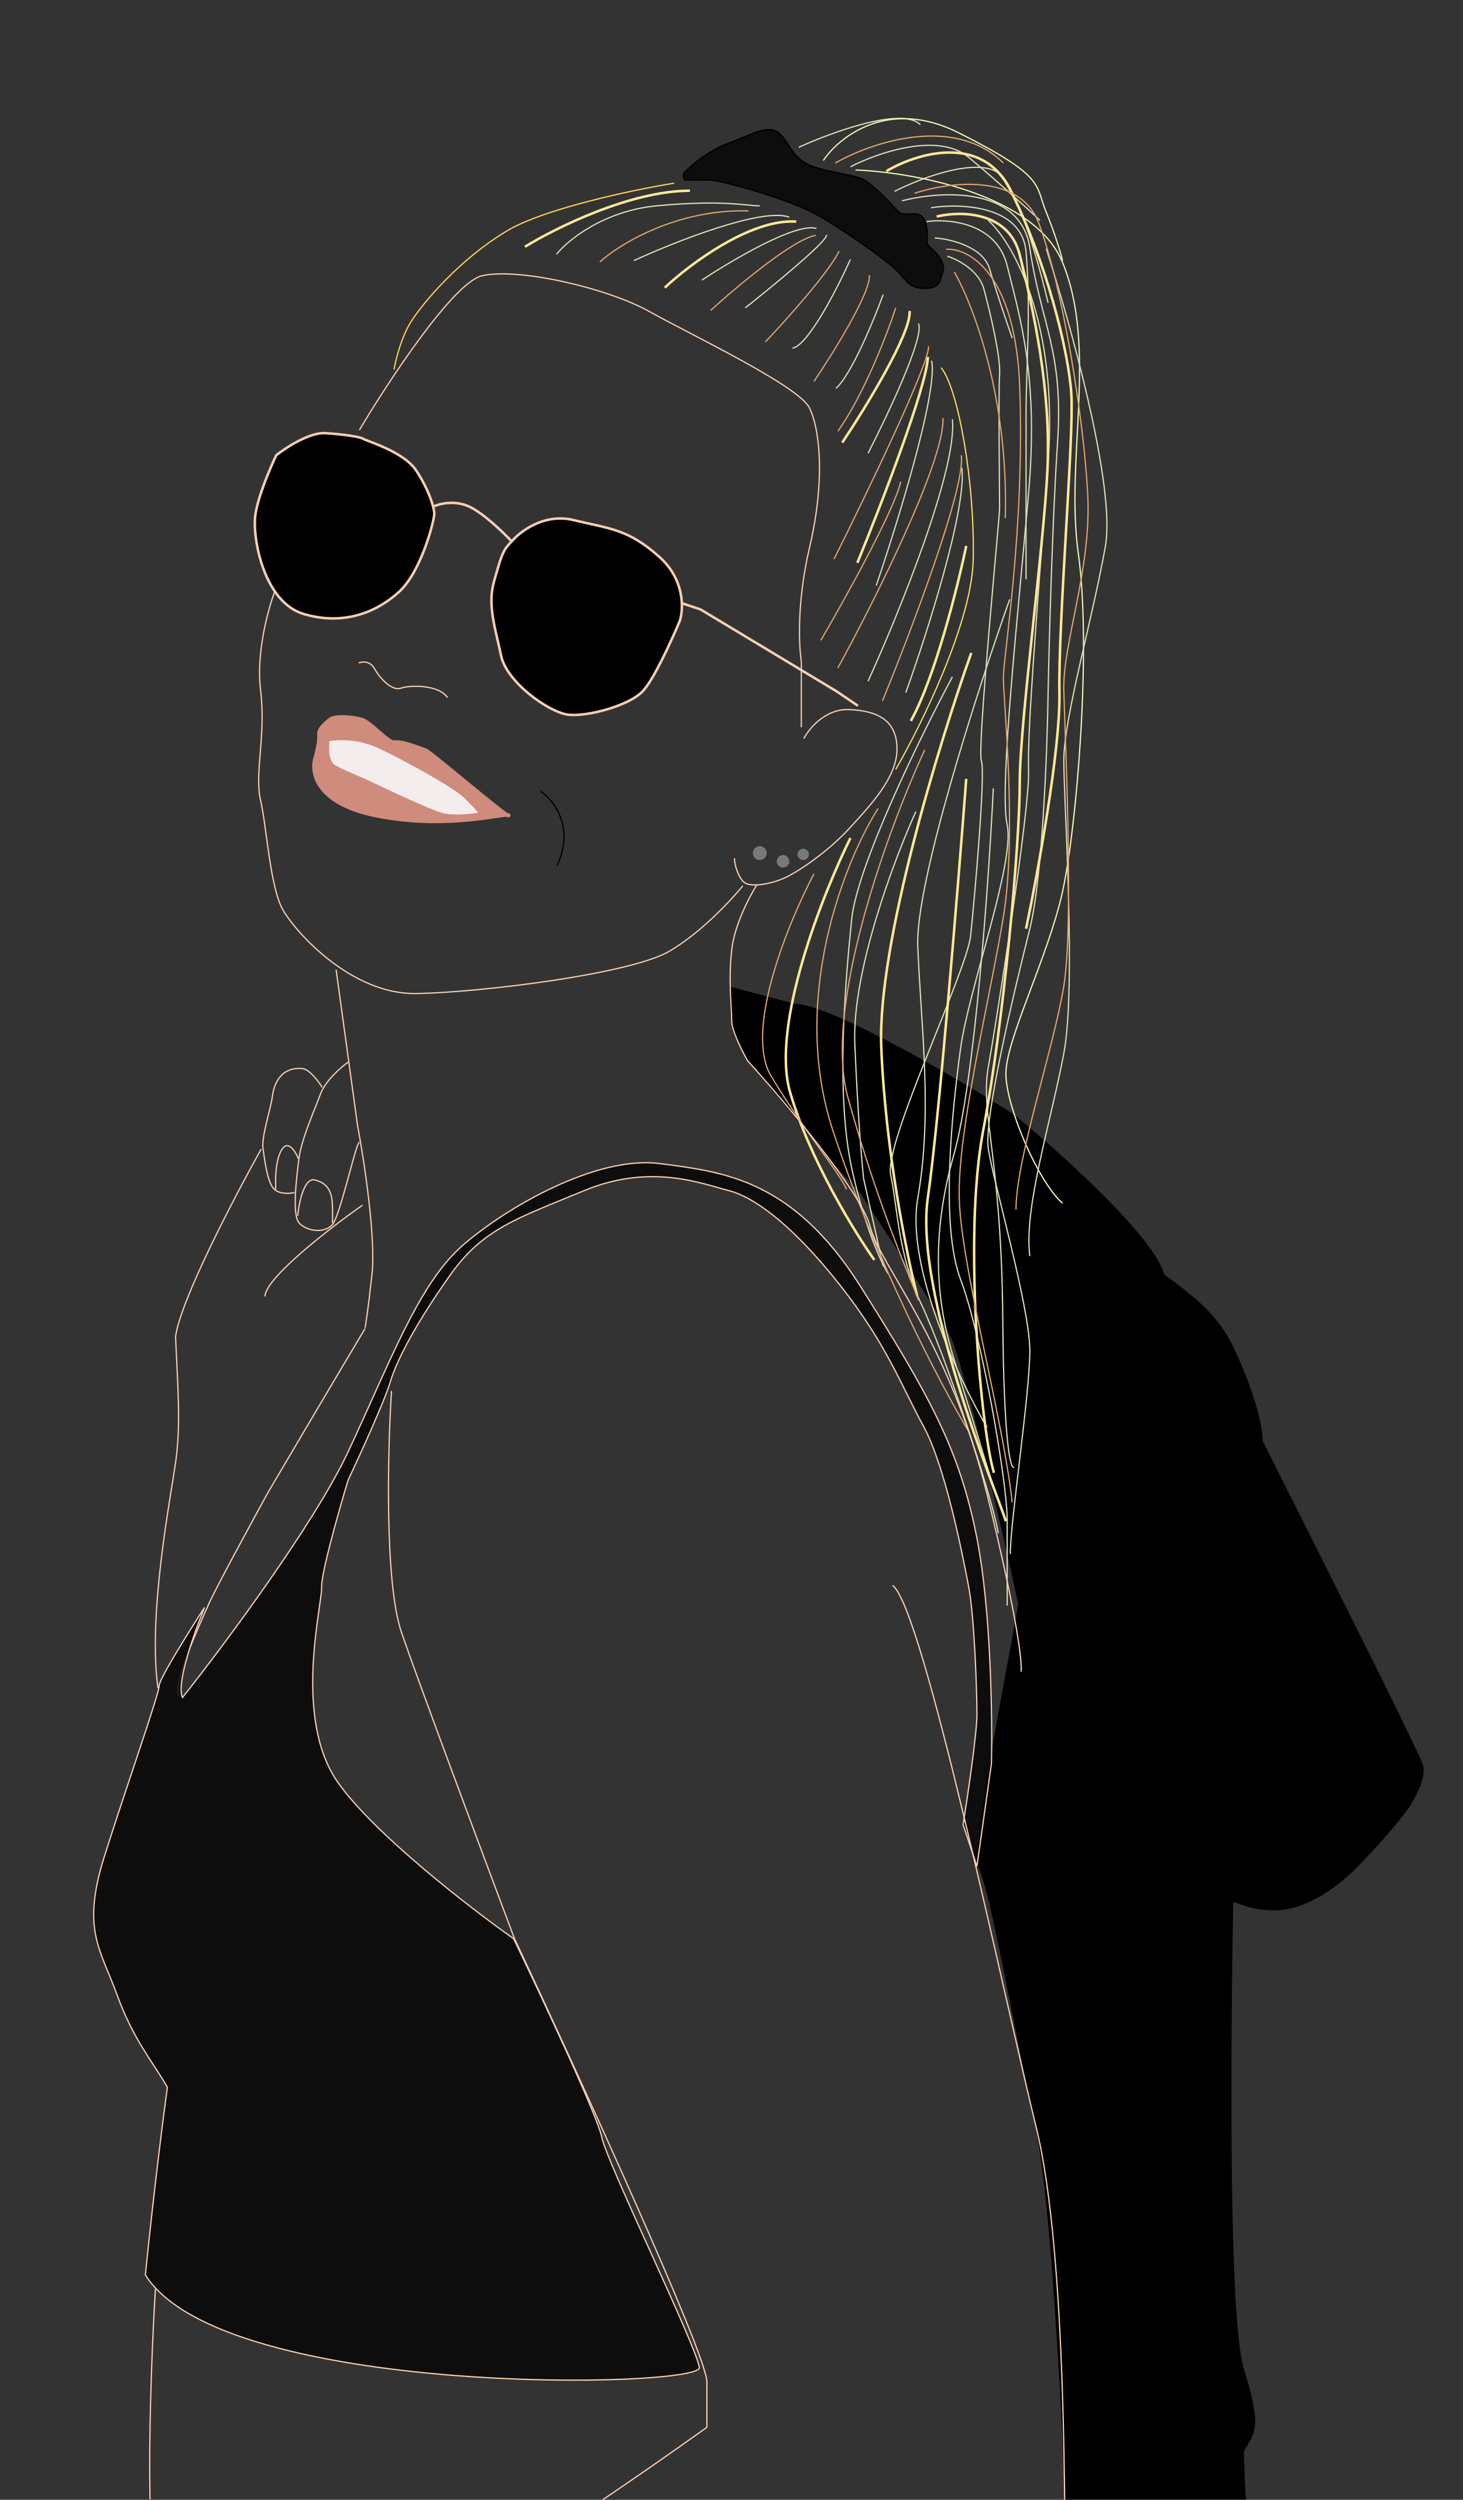 <svg width="1162" height="1985" viewBox="0 0 1162 1985" fill="none" xmlns="http://www.w3.org/2000/svg">
<rect x="0" y="0" width="1162" height="1985" fill="#333333" stroke="none"/>
<mask id="mask0_16_534" style="mask-type:alpha" maskUnits="userSpaceOnUse" x="0" y="0" width="1162" height="1985">
<path d="M0 0H1162V1985H0V0Z" fill="#C4C4C4"/>
</mask>
<g mask="url(#mask0_16_534)">
<path fill-rule="evenodd" clip-rule="evenodd" d="M579.947 783.953L632.369 797.9L632.447 797.453C666.447 801.453 761.28 857.453 804.447 884.953C840.947 914.786 916.047 982.053 924.447 1012.45C952.447 1032.95 967.447 1045.95 978.947 1069.45C990.447 1092.95 1002.45 1126.95 1002.45 1144.45C1006.07 1151.71 1012.37 1164.21 1020.27 1179.92C1057.03 1252.99 1128.71 1395.46 1129.95 1402.45C1131.45 1410.95 1126.95 1420.95 1120.95 1431.45C1114.95 1441.95 1091.45 1468.45 1076.95 1482.95C1062.45 1497.45 1037.45 1516.45 1012.45 1516.45C998.014 1516.45 989.081 1513.12 984.107 1511.26C980.465 1509.91 978.947 1509.34 978.947 1511.45C978.947 1511.79 978.917 1513.58 978.865 1516.62C978.161 1558.22 973.469 1835.29 987.447 1880.95C1000.69 1924.2 997.177 1930.06 990.327 1941.49C989.415 1943.01 988.445 1944.63 987.447 1946.45C987.447 1959.42 990.644 2017.31 993.51 2069.19C995.838 2111.33 997.947 2149.51 997.947 2156.45V2335.45V2369.95H821.947L710.947 2139.95C756.78 2114.79 848.447 2060.95 848.447 2046.95C848.447 2029.45 839.447 1763.45 821.947 1683.45C816.062 1656.55 810.12 1626.76 804.483 1598.5C793.358 1542.73 783.42 1492.91 777.447 1482.95C772.474 1474.67 786.579 1397.85 800.2 1323.68C803.318 1306.7 806.411 1289.85 809.244 1274C796.848 1214.79 766.016 1084.6 755.947 1062.45C749.03 1047.23 714.705 994.504 683.899 947.557C671.608 933.936 657.686 918.482 655.947 916.453C655.176 915.553 651.232 910.754 645.739 904.069L645.737 904.067L645.736 904.066C629.861 884.747 601.047 849.681 598.447 847.453C595.682 845.083 590.42 834.912 586.607 827.54C585.593 825.58 584.682 823.818 583.947 822.453C581.147 817.253 580.113 794.619 579.947 783.953Z" fill="black"/>
<path d="M632.369 797.9L632.241 798.383L632.768 798.524L632.862 797.985L632.369 797.9ZM579.947 783.953L580.075 783.47L579.437 783.3L579.447 783.961L579.947 783.953ZM632.447 797.453L632.505 796.956L632.035 796.901L631.954 797.367L632.447 797.453ZM804.447 884.953L804.763 884.566L804.74 884.547L804.715 884.531L804.447 884.953ZM924.447 1012.45L923.965 1012.59L924.011 1012.75L924.151 1012.86L924.447 1012.45ZM1002.45 1144.45H1001.95V1144.57L1002 1144.68L1002.45 1144.45ZM1020.27 1179.92L1019.82 1180.15L1019.82 1180.15L1020.27 1179.92ZM1129.95 1402.45L1130.44 1402.37L1130.44 1402.37L1129.95 1402.45ZM984.107 1511.26L983.932 1511.73L983.932 1511.73L984.107 1511.26ZM978.865 1516.62L978.365 1516.61L978.365 1516.61L978.865 1516.62ZM987.447 1880.95L986.969 1881.1L986.969 1881.1L987.447 1880.95ZM990.327 1941.49L990.756 1941.75L990.756 1941.75L990.327 1941.49ZM987.447 1946.45L987.008 1946.21L986.947 1946.32V1946.45H987.447ZM993.51 2069.19L993.011 2069.22L993.011 2069.22L993.51 2069.19ZM997.947 2369.95V2370.45H998.447V2369.95H997.947ZM821.947 2369.95L821.496 2370.17L821.633 2370.45H821.947V2369.95ZM710.947 2139.95L710.706 2139.51L710.29 2139.74L710.496 2140.17L710.947 2139.95ZM821.947 1683.45L821.458 1683.56L821.458 1683.56L821.947 1683.45ZM804.483 1598.5L803.993 1598.6L804.483 1598.5ZM777.447 1482.95L777.876 1482.7L777.876 1482.7L777.447 1482.95ZM800.2 1323.68L799.708 1323.59L799.708 1323.59L800.2 1323.68ZM809.244 1274L809.736 1274.09L809.753 1273.99L809.734 1273.9L809.244 1274ZM755.947 1062.45L756.402 1062.25L756.402 1062.25L755.947 1062.45ZM683.899 947.557L684.317 947.283L684.296 947.25L684.27 947.222L683.899 947.557ZM655.947 916.453L656.326 916.127L656.326 916.127L655.947 916.453ZM645.739 904.069L645.353 904.387L645.353 904.387L645.739 904.069ZM645.737 904.067L646.124 903.75L646.123 903.749L645.737 904.067ZM645.736 904.066L645.35 904.383L645.351 904.384L645.736 904.066ZM598.447 847.453L598.121 847.832L598.121 847.832L598.447 847.453ZM586.607 827.54L586.163 827.769L586.163 827.769L586.607 827.54ZM583.947 822.453L583.507 822.69L583.507 822.69L583.947 822.453ZM632.498 797.417L580.075 783.47L579.818 784.436L632.241 798.383L632.498 797.417ZM631.954 797.367L631.876 797.815L632.862 797.985L632.939 797.538L631.954 797.367ZM804.715 884.531C783.124 870.776 748.614 849.895 715.246 831.95C698.563 822.978 682.159 814.736 667.795 808.487C653.445 802.243 641.084 797.966 632.505 796.956L632.388 797.949C640.809 798.94 653.053 803.163 667.396 809.403C681.724 815.638 698.102 823.865 714.772 832.831C748.113 850.761 782.602 871.629 804.178 885.375L804.715 884.531ZM924.929 1012.32C922.8 1004.61 916.473 994.642 907.677 983.59C898.868 972.522 887.538 960.316 875.338 948.136C850.935 923.776 823.022 899.49 804.763 884.566L804.13 885.34C822.371 900.249 850.258 924.513 874.631 948.844C886.818 961.01 898.119 973.186 906.895 984.213C915.683 995.256 921.894 1005.09 923.965 1012.59L924.929 1012.32ZM979.396 1069.23C967.839 1045.62 952.752 1032.56 924.742 1012.05L924.151 1012.86C952.141 1033.35 967.054 1046.29 978.498 1069.67L979.396 1069.23ZM1002.95 1144.45C1002.95 1135.62 999.925 1122.68 995.485 1109.05C991.04 1095.4 985.156 1081 979.396 1069.23L978.498 1069.67C984.237 1081.4 990.104 1095.75 994.534 1109.36C998.969 1122.98 1001.95 1135.79 1001.95 1144.45H1002.95ZM1020.72 1179.7C1012.81 1163.99 1006.52 1151.48 1002.89 1144.23L1002 1144.68C1005.63 1151.93 1011.92 1164.44 1019.82 1180.15L1020.72 1179.7ZM1130.44 1402.37C1130.35 1401.86 1129.97 1400.84 1129.38 1399.41C1128.77 1397.96 1127.92 1396.03 1126.84 1393.67C1124.69 1388.96 1121.64 1382.53 1117.91 1374.79C1110.44 1359.3 1100.21 1338.55 1088.88 1315.74C1066.21 1270.12 1039.1 1216.23 1020.72 1179.7L1019.82 1180.15C1038.2 1216.68 1065.31 1270.56 1087.98 1316.19C1099.32 1339 1109.54 1359.74 1117.01 1375.22C1120.74 1382.96 1123.78 1389.38 1125.93 1394.09C1127.01 1396.44 1127.86 1398.36 1128.45 1399.8C1129.06 1401.26 1129.39 1402.17 1129.45 1402.54L1130.44 1402.37ZM1121.38 1431.7C1124.39 1426.44 1127.03 1421.29 1128.73 1416.37C1130.43 1411.45 1131.21 1406.73 1130.44 1402.37L1129.45 1402.54C1130.18 1406.67 1129.46 1411.21 1127.79 1416.04C1126.11 1420.87 1123.51 1425.96 1120.51 1431.2L1121.38 1431.7ZM1077.3 1483.31C1084.56 1476.05 1094.07 1465.79 1102.51 1456.03C1110.95 1446.29 1118.35 1437 1121.38 1431.7L1120.51 1431.2C1117.54 1436.41 1110.2 1445.62 1101.76 1455.38C1093.33 1465.12 1083.83 1475.36 1076.59 1482.6L1077.3 1483.31ZM1012.45 1516.95C1025.07 1516.95 1037.66 1512.16 1048.89 1505.57C1060.12 1498.98 1070.03 1490.58 1077.3 1483.31L1076.59 1482.6C1069.36 1489.83 1059.52 1498.17 1048.38 1504.71C1037.24 1511.25 1024.82 1515.95 1012.45 1515.95V1516.95ZM983.932 1511.73C988.929 1513.6 997.927 1516.95 1012.45 1516.95V1515.95C998.101 1515.95 989.233 1512.64 984.282 1510.8L983.932 1511.73ZM979.447 1511.45C979.447 1510.96 979.54 1510.76 979.614 1510.67C979.668 1510.61 979.787 1510.54 980.133 1510.56C980.483 1510.58 980.963 1510.69 981.611 1510.9C982.252 1511.11 983.018 1511.39 983.932 1511.73L984.282 1510.8C983.375 1510.46 982.586 1510.16 981.918 1509.95C981.257 1509.73 980.675 1509.58 980.19 1509.56C979.701 1509.53 979.213 1509.62 978.868 1510.01C978.543 1510.37 978.447 1510.89 978.447 1511.45H979.447ZM979.365 1516.63C979.416 1513.59 979.447 1511.8 979.447 1511.45H978.447C978.447 1511.79 978.417 1513.56 978.365 1516.61L979.365 1516.63ZM987.925 1880.81C986.193 1875.15 984.741 1865.87 983.533 1853.84C982.327 1841.83 981.367 1827.11 980.609 1810.59C979.095 1777.55 978.393 1737.34 978.15 1697.26C977.664 1617.09 979.013 1537.43 979.365 1516.63L978.365 1516.61C978.013 1537.41 976.664 1617.08 977.15 1697.27C977.393 1737.36 978.095 1777.58 979.61 1810.64C980.368 1827.16 981.329 1841.9 982.539 1853.94C983.747 1865.97 985.206 1875.34 986.969 1881.1L987.925 1880.81ZM990.756 1941.75C994.189 1936.02 996.84 1931.6 996.92 1923.16C996.999 1914.77 994.544 1902.43 987.925 1880.81L986.969 1881.1C993.588 1902.72 995.998 1914.93 995.92 1923.15C995.843 1931.3 993.315 1935.53 989.898 1941.23L990.756 1941.75ZM987.885 1946.69C988.878 1944.88 989.844 1943.27 990.756 1941.75L989.898 1941.23C988.987 1942.76 988.012 1944.38 987.008 1946.21L987.885 1946.69ZM994.009 2069.16C991.143 2017.26 987.947 1959.4 987.947 1946.45H986.947C986.947 1959.44 990.146 2017.35 993.011 2069.22L994.009 2069.16ZM998.447 2156.45C998.447 2149.49 996.336 2111.28 994.009 2069.16L993.011 2069.22C995.339 2111.37 997.447 2149.52 997.447 2156.45H998.447ZM998.447 2335.45V2156.45H997.447V2335.45H998.447ZM998.447 2369.95V2335.45H997.447V2369.95H998.447ZM821.947 2370.45H997.947V2369.45H821.947V2370.45ZM710.496 2140.17L821.496 2370.17L822.397 2369.74L711.397 2139.74L710.496 2140.17ZM847.947 2046.95C847.947 2047.7 847.637 2048.64 846.974 2049.78C846.316 2050.9 845.333 2052.18 844.048 2053.6C841.479 2056.43 837.743 2059.76 833.096 2063.46C823.807 2070.85 810.933 2079.67 796.615 2088.84C767.981 2107.19 733.617 2126.93 710.706 2139.51L711.187 2140.39C734.11 2127.8 768.495 2108.05 797.154 2089.69C811.482 2080.51 824.389 2071.67 833.719 2064.24C838.382 2060.53 842.166 2057.16 844.789 2054.27C846.1 2052.83 847.131 2051.49 847.838 2050.28C848.54 2049.08 848.947 2047.96 848.947 2046.95H847.947ZM821.458 1683.56C830.198 1723.51 836.822 1809.97 841.26 1888.67C845.698 1967.36 847.947 2038.22 847.947 2046.95H848.947C848.947 2038.19 846.696 1967.3 842.258 1888.61C837.822 1809.94 831.196 1723.39 822.435 1683.35L821.458 1683.56ZM803.993 1598.6C809.63 1626.86 815.572 1656.65 821.458 1683.56L822.435 1683.35C816.551 1656.45 810.611 1626.67 804.974 1598.41L803.993 1598.6ZM777.018 1483.21C778.472 1485.63 780.197 1490.55 782.145 1497.5C784.087 1504.43 786.235 1513.32 788.545 1523.66C793.165 1544.32 798.43 1570.71 803.993 1598.6L804.974 1598.41C799.411 1570.52 794.144 1544.12 789.521 1523.44C787.209 1513.1 785.057 1504.18 783.108 1497.23C781.165 1490.3 779.409 1485.25 777.876 1482.7L777.018 1483.21ZM799.708 1323.59C792.898 1360.67 785.965 1398.43 781.357 1427.95C779.053 1442.7 777.328 1455.41 776.491 1464.96C776.072 1469.73 775.874 1473.72 775.938 1476.78C775.97 1478.31 776.068 1479.63 776.24 1480.69C776.409 1481.75 776.658 1482.61 777.018 1483.21L777.876 1482.7C777.614 1482.26 777.39 1481.55 777.227 1480.53C777.065 1479.53 776.97 1478.27 776.938 1476.76C776.875 1473.75 777.07 1469.8 777.487 1465.04C778.321 1455.54 780.042 1442.85 782.345 1428.1C786.951 1398.6 793.881 1360.86 800.691 1323.77L799.708 1323.59ZM808.752 1273.91C805.919 1289.76 802.826 1306.61 799.708 1323.59L800.691 1323.77C803.81 1306.79 806.903 1289.94 809.736 1274.09L808.752 1273.91ZM755.492 1062.66C757.989 1068.16 761.794 1080.4 766.297 1096.66C770.796 1112.9 775.98 1133.09 781.237 1154.45C791.753 1197.16 802.558 1244.51 808.755 1274.1L809.734 1273.9C803.534 1244.29 792.726 1196.93 782.208 1154.21C776.95 1132.85 771.763 1112.64 767.261 1096.39C762.764 1080.16 758.939 1067.83 756.402 1062.25L755.492 1062.66ZM683.481 947.831C698.884 971.305 715.165 996.221 728.459 1017.17C741.763 1038.14 752.051 1055.09 755.492 1062.66L756.402 1062.25C752.926 1054.6 742.592 1037.58 729.303 1016.64C716.004 995.678 699.72 970.756 684.317 947.283L683.481 947.831ZM655.567 916.778C657.312 918.814 671.241 934.276 683.528 947.892L684.27 947.222C671.974 933.596 658.06 918.15 656.326 916.127L655.567 916.778ZM645.353 904.387C650.842 911.067 654.791 915.873 655.567 916.778L656.326 916.127C655.56 915.233 651.622 910.441 646.125 903.752L645.353 904.387ZM645.351 904.384L645.353 904.387L646.126 903.752L646.124 903.75L645.351 904.384ZM645.351 904.384L645.351 904.385L646.123 903.749L646.122 903.748L645.351 904.384ZM598.121 847.832C598.414 848.083 599.122 848.843 600.199 850.064C601.264 851.27 602.662 852.895 604.319 854.846C607.632 858.746 611.972 863.94 616.729 869.67C626.241 881.128 637.412 894.724 645.35 904.383L646.123 903.749C638.185 894.089 627.012 880.492 617.498 869.031C612.741 863.301 608.398 858.103 605.081 854.198C603.423 852.246 602.02 850.615 600.949 849.402C599.891 848.203 599.13 847.38 598.772 847.073L598.121 847.832ZM586.163 827.769C588.069 831.453 590.342 835.848 592.485 839.619C593.557 841.504 594.6 843.24 595.552 844.657C596.495 846.062 597.374 847.192 598.121 847.832L598.772 847.073C598.137 846.528 597.321 845.498 596.382 844.099C595.45 842.712 594.421 841 593.355 839.125C591.223 835.375 588.959 830.998 587.051 827.31L586.163 827.769ZM583.507 822.69C584.239 824.05 585.148 825.808 586.163 827.769L587.051 827.31C586.038 825.351 585.124 823.585 584.387 822.216L583.507 822.69ZM579.447 783.961C579.53 789.302 579.831 797.638 580.461 805.294C580.776 809.121 581.174 812.786 581.671 815.824C582.163 818.839 582.762 821.307 583.507 822.69L584.387 822.216C583.732 820.999 583.151 818.687 582.657 815.663C582.167 812.662 581.772 809.026 581.458 805.212C580.83 797.584 580.53 789.271 580.447 783.945L579.447 783.961Z" fill="black"/>
<path d="M577.947 113.953C563.547 119.153 549.28 131.119 543.947 136.453C541.836 138.453 543.067 141.619 543.947 142.953H562.947C573.447 142.953 623.947 157.953 643.947 167.953C663.947 177.953 705.447 207.453 713.447 215.953C721.447 224.453 722.447 228.953 734.947 228.953C747.447 228.953 746.447 221.953 748.947 215.953C751.447 209.953 744.447 200.953 738.947 196.453C733.447 191.953 738.947 188.953 734.947 176.453C730.947 163.953 718.947 173.953 713.447 167.953C707.947 161.953 694.947 147.953 686.447 142.953C677.947 137.953 650.447 136.453 638.947 128.953C627.447 121.453 627.447 113.953 618.947 105.953C610.447 97.953 595.947 107.453 577.947 113.953Z" fill="#060606" fill-opacity="0.85" stroke="black"/>
<path d="M285.447 341.453C308.447 302.786 360.147 224.153 382.947 218.953C411.447 212.453 481.947 228.453 515.947 247.453C549.947 266.453 634.447 306.453 642.947 323.953C651.447 341.453 655.447 381.953 642.947 434.953C632.947 477.353 634.447 512.619 636.447 524.953V577.453" stroke="#F5CEB2"/>
<path d="M429.447 628.453C442.447 637.453 448.447 652.953 447.947 665.453C447.547 675.453 444.113 684.286 442.447 687.453" stroke="black"/>
<path d="M284.947 526.453C287.613 525.286 293.847 524.553 297.447 530.953C301.947 538.953 311.447 548.953 318.447 546.453C325.447 543.953 348.447 543.453 355.447 553.953" stroke="#F5CEB2"/>
<path d="M258.446 343.953C246.046 343.153 227.28 355.286 219.446 361.453C214.946 370.786 205.346 393.153 202.946 407.953C199.946 426.453 209.446 477.953 240.946 487.453C272.446 496.953 298.946 486.453 316.946 469.953C334.946 453.453 344.946 412.953 344.946 407.953C344.946 402.953 340.446 388.453 330.446 373.453C320.446 358.453 290.446 349.953 288.446 348.453C286.446 346.953 273.946 344.953 258.446 343.953Z" fill="black"/>
<path d="M455.447 412.953C432.247 407.353 413.113 421.953 406.447 429.953C399.006 436.953 397.947 442.453 392.447 461.453C386.947 480.453 393.447 498.953 397.947 520.453C402.447 541.953 435.947 565.453 450.947 567.453C465.947 569.453 499.447 560.453 510.447 548.953C519.247 539.753 533.78 507.786 539.947 492.953C540.992 489.699 541.795 484.764 541.55 478.953C541.092 468.095 536.974 454.178 523.947 442.453C498.947 419.953 484.447 419.953 455.447 412.953Z" fill="black"/>
<path d="M344.946 401.953C349.28 399.953 360.747 397.153 371.947 401.953C383.147 406.753 399.613 422.619 406.447 429.953M406.447 429.953C413.113 421.953 432.247 407.353 455.447 412.953C484.447 419.953 498.947 419.953 523.947 442.453C536.974 454.178 541.092 468.095 541.55 478.953M406.447 429.953C399.006 436.953 397.947 442.453 392.447 461.453C386.947 480.453 393.447 498.953 397.947 520.453C402.447 541.953 435.947 565.453 450.947 567.453C465.947 569.453 499.447 560.453 510.447 548.953C519.247 539.753 533.78 507.786 539.947 492.953C540.992 489.699 541.795 484.764 541.55 478.953M541.55 478.953L556.447 483.953L664.447 548.953L681.447 560.453M219.446 361.453C227.28 355.286 246.046 343.153 258.446 343.953C273.946 344.953 286.446 346.953 288.446 348.453C290.446 349.953 320.446 358.453 330.446 373.453C340.446 388.453 344.946 402.953 344.946 407.953C344.946 412.953 334.946 453.453 316.946 469.953C298.946 486.453 272.446 496.953 240.946 487.453C209.446 477.953 199.946 426.453 202.946 407.953C205.346 393.153 214.946 370.786 219.446 361.453Z" stroke="#F5CEB2" stroke-width="2"/>
<path d="M217.947 470.453C212.78 484.286 203.347 519.153 206.947 547.953C211.447 583.953 201.947 613.953 206.947 635.453C211.947 656.953 214.447 704.953 224.947 722.953C235.447 740.953 279.447 789.953 330.947 788.953C382.447 787.953 500.447 773.453 531.447 755.453C556.247 741.053 580.78 714.786 589.947 703.453" stroke="#F5CEB2"/>
<path d="M638.447 586.453C642.614 578.453 655.647 562.653 674.447 563.453C697.947 564.453 712.447 572.453 712.447 594.953C712.447 617.453 690.947 639.953 674.447 657.953C657.947 675.953 633.947 692.453 622.447 697.453C610.947 702.453 596.447 704.453 591.447 700.953C586.447 697.453 582.947 685.453 583.447 681.453" stroke="#F5CEB2"/>
<path d="M297.947 647.453C251.147 637.853 246.78 613.119 250.447 601.953C251.614 597.786 253.847 588.353 253.447 583.953C252.947 578.453 257.947 574.953 261.947 571.453C265.947 567.953 280.947 569.453 287.447 571.453C293.947 573.453 304.447 585.953 311.947 589.453C319.447 587.953 333.447 594.453 337.447 595.453C341.106 596.368 393.724 641.638 402.661 647.047C403.508 647.042 403.947 647.164 403.947 647.453C403.947 647.708 403.494 647.55 402.661 647.047C394.708 647.088 350.821 658.299 297.947 647.453Z" fill="#CF8B7B"/>
<path d="M250.447 601.953C246.78 613.119 251.147 637.853 297.947 647.453C356.447 659.453 403.947 644.453 403.947 647.453C403.947 650.453 341.447 596.453 337.447 595.453C333.447 594.453 319.447 587.953 311.947 589.453C304.447 585.953 293.947 573.453 287.447 571.453C280.947 569.453 265.947 567.953 261.947 571.453C257.947 574.953 252.947 578.453 253.447 583.953C253.847 588.353 251.614 597.786 250.447 601.953Z" stroke="#CF8B7B" stroke-width="3"/>
<path d="M298.947 593.953C283.747 587.153 267.947 587.786 261.947 588.953V595.953C261.947 598.453 262.647 604.053 265.447 606.453C268.947 609.453 288.447 616.953 296.447 620.953C304.447 624.953 340.947 641.953 350.947 644.953C358.947 647.353 372.947 645.953 378.947 644.953C378.114 643.953 374.847 640.353 368.447 633.953C360.447 625.953 317.947 602.453 298.947 593.953Z" fill="#F4EDED" stroke="#F4EDED"/>
<path d="M266.947 769.953L283.947 893.453C289.113 920.953 298.647 983.153 295.447 1011.95C292.247 1040.75 290.447 1052.29 289.947 1054.45" stroke="#F5CEB2"/>
<path d="M289.947 1054.95C281.113 1069.79 260.847 1103.85 250.447 1121.45C240.047 1139.05 221.113 1171.12 212.947 1184.95C199.113 1210.12 170.247 1263.25 165.447 1274.45C159.447 1288.45 136.947 1335.95 141.947 1346.95" stroke="#F5CEB2"/>
<path d="M719.447 549.953C735.947 504.119 767.947 404.253 763.947 371.453" stroke="#DADDB8"/>
<path d="M689.447 540.953C713.447 488.286 760.447 372.953 756.447 332.953" stroke="#DADDB8"/>
<path d="M695.947 464.953C712.78 415.619 745.147 310.853 739.947 286.453" stroke="#DADDB8"/>
<path d="M689.447 359.953C704.947 329.786 734.647 266.953 729.447 256.953" stroke="#DADDB8"/>
<path d="M701.447 233.953C694.113 254.119 676.347 297.253 663.947 308.453" stroke="#DADDB8"/>
<path d="M675.447 205.953C665.28 228.619 641.847 274.453 629.447 276.453" stroke="#DADDB8"/>
<path d="M591.947 244.453C614.28 226.786 658.447 190.453 656.447 186.453" stroke="#DADDB8"/>
<path d="M557.447 222.453C581.28 206.62 632.847 176.253 648.447 181.453" stroke="#DADDB8"/>
<path d="M503.447 206.953C535.613 192.12 605.347 164.453 626.947 172.453" stroke="#DADDB8"/>
<path d="M441.947 201.953C450.947 190.786 479.447 167.453 521.447 163.453C573.947 158.453 592.947 163.453 603.447 163.453" stroke="#DADDB8"/>
<path d="M784.947 174.953C804.28 192.453 840.847 255.453 832.447 367.453C821.947 507.453 815.947 582.453 816.947 612.453C817.947 642.453 791.447 811.453 784.947 847.453C778.447 883.453 795.447 920.453 796.447 1046.45C797.247 1147.25 802.78 1167.45 805.447 1164.95" stroke="#DADDB8"/>
<path d="M742.447 188.953C754.78 189.786 780.747 195.853 785.947 213.453C791.147 231.053 800.113 257.453 803.947 268.453" stroke="#DADDB8"/>
<path d="M634.447 116.953C660.613 104.953 716.547 84.553 730.947 98.953" stroke="#DADDB8"/>
<path d="M710.447 151.953C733.447 140.286 783.047 121.853 797.447 141.453C811.847 161.053 826.78 215.619 832.447 240.453" stroke="#DADDB8"/>
<path d="M735.947 175.953C753.78 173.453 791.547 176.953 799.947 210.953C810.447 253.453 824.947 299.453 816.947 391.953C808.947 484.453 793.447 625.453 799.947 654.953C806.447 684.453 769.447 784.953 762.947 832.453C756.447 879.953 746.447 972.453 762.947 1015.95C779.447 1059.45 799.947 1175.95 799.947 1206.95C799.947 1231.75 799.947 1262.62 799.947 1274.95" stroke="#DADDB8"/>
<path d="M716.447 159.453C747.28 151.453 810.747 147.753 817.947 196.953C826.947 258.453 844.947 278.453 839.947 351.953C835.947 410.753 833.28 509.119 832.447 550.953C831.78 596.453 827.947 697.453 817.947 737.453C805.447 787.453 781.447 887.453 784.947 911.953C788.447 936.453 817.947 1037.95 817.947 1072.45C817.947 1106.95 802.447 1207.95 802.447 1233.95" stroke="#DADDB8"/>
<path d="M653.947 127.453C666.613 108.453 705.847 77.453 761.447 105.453C830.947 140.453 821.947 146.453 830.947 168.453C838.147 186.053 842.613 201.453 843.947 206.953" stroke="#F0F5B2"/>
<path d="M679.447 134.953C724.947 136.786 821.547 154.053 843.947 208.453C871.947 276.453 845.947 364.953 856.447 439.453C866.947 513.953 855.447 655.453 843.947 707.953C832.447 760.453 797.947 826.953 798.947 853.953C799.947 880.953 824.947 938.953 843.947 955.453" stroke="#F0F5B2"/>
<path d="M535.447 145.453C503.613 150.619 432.447 165.453 402.447 183.453C364.947 205.953 335.947 240.453 326.447 255.453C318.847 267.453 314.28 285.786 312.947 293.453" stroke="#FFD15A"/>
<path d="M711.447 610.953C731.447 576.286 771.747 494.553 772.947 444.953C774.447 382.953 760.947 307.953 747.447 291.953" stroke="#FBDB68"/>
<path d="M675.447 132.453C696.613 121.453 745.047 104.553 769.447 124.953C793.847 145.353 817.28 166.786 825.947 174.953" stroke="#DADDB8"/>
<path d="M752.447 203.453C760.447 205.953 777.447 214.653 781.447 229.453C786.447 247.953 794.947 283.953 793.947 297.453C792.947 310.953 793.947 395.953 793.947 403.453C793.947 410.953 775.947 594.453 779.447 603.953C782.947 613.453 773.947 714.453 770.947 742.953C767.947 771.453 701.947 907.453 707.447 932.953C712.947 958.453 712.947 995.453 731.947 1035.95C750.947 1076.45 787.447 1186.45 792.947 1217.45" stroke="#DADDB8"/>
<path d="M739.447 164.953C763.28 161.286 811.747 163.153 814.947 199.953C818.947 245.953 814.947 294.953 814.947 327.953C814.947 360.953 814.947 442.953 814.947 459.953" stroke="#DADDB8"/>
<path d="M830.947 197.453C850.113 256.619 886.347 386.753 877.947 433.953C867.447 492.953 844.947 569.953 844.947 603.953C844.947 637.953 854.947 782.953 844.947 836.453C834.947 889.953 812.947 959.453 817.947 997.453" stroke="#DADDB8"/>
<path d="M788.947 625.953C785.447 698.619 774.247 858.653 757.447 917.453C736.447 990.953 746.947 1044.45 757.447 1078.45C765.847 1105.65 781.947 1157.79 788.947 1180.45" stroke="#DADDB8"/>
<path d="M801.947 475.953C776.78 546.786 726.947 701.053 728.947 751.453C731.447 814.453 740.947 883.453 728.947 951.453C719.347 1005.85 761.613 1095.45 783.947 1133.45" stroke="#DADDB8"/>
<path d="M727.447 644.453C710.28 682.119 676.547 771.753 678.947 828.953C681.347 886.153 684.613 924.119 685.947 935.953L701.447 1005.45" stroke="#DADDB8"/>
<path d="M756.447 537.453C731.614 583.786 680.847 687.153 676.447 729.953C670.947 783.453 663.947 869.453 676.447 927.453C686.447 973.853 699.947 1002.79 705.447 1011.45" stroke="#DADDB8"/>
<path d="M675.447 665.453C653.113 710.619 612.247 814.153 627.447 866.953C642.647 919.753 678.447 977.953 694.447 1000.45" stroke="#FFE896" stroke-width="2"/>
<path d="M767.447 618.453C760.947 704.119 745.747 890.553 736.947 950.953C725.947 1026.45 790.947 1183.45 798.947 1207.95" stroke="#FFE896" stroke-width="2"/>
<path d="M743.947 171.953C762.28 167.453 801.147 167.253 809.947 202.453C820.947 246.453 834.947 309.953 831.947 372.953C828.947 435.953 809.947 573.453 809.947 621.453C809.947 669.453 797.447 810.953 780.947 897.453C764.447 983.953 779.947 1139.45 789.447 1169.45" stroke="#FFE896" stroke-width="2"/>
<path d="M703.947 135.953C727.113 122.119 779.147 105.553 801.947 149.953C830.447 205.453 848.947 278.953 850.947 313.453C852.947 347.953 840.447 493.953 841.447 550.453C842.247 595.653 824.113 693.953 814.947 737.453" stroke="#FFE896" stroke-width="2"/>
<path d="M771.447 518.453C746.28 588.953 696.747 750.253 699.947 831.453C703.147 912.653 720.28 996.953 728.447 1028.95" stroke="#FFE896" stroke-width="2"/>
<path d="M416.947 195.953C440.947 181.119 500.747 151.453 547.947 151.453" stroke="#FFE896" stroke-width="2"/>
<path d="M527.947 228.453C547.613 209.953 596.047 173.553 632.447 175.953" stroke="#FFE896" stroke-width="2"/>
<path d="M668.947 351.453C687.447 323.786 724.047 264.153 722.447 246.953" stroke="#FFE896" stroke-width="2"/>
<path d="M680.947 446.953C699.28 402.286 736.147 307.053 736.947 283.453" stroke="#FFE896" stroke-width="2"/>
<path d="M767.447 433.453C760.78 465.453 742.647 538.053 723.447 572.453" stroke="#FFE896" stroke-width="2"/>
<path d="M476.447 207.953C492.113 193.786 537.647 165.853 594.447 167.453" stroke="#DFA46D"/>
<path d="M607.947 271.453C623.947 254.619 658.047 216.653 666.447 199.453" stroke="#DFA46D"/>
<path d="M564.447 246.453C585.113 227.619 630.747 189.353 647.947 186.953" stroke="#DFA46D"/>
<path d="M646.447 302.953C661.78 280.286 692.047 231.653 690.447 218.453" stroke="#DFA46D"/>
<path d="M711.447 244.453C704.78 264.953 686.247 313.253 665.447 342.453" stroke="#DFA46D"/>
<path d="M662.447 443.953C688.113 392.619 739.047 286.953 737.447 274.953" stroke="#DFA46D"/>
<path d="M665.447 530.453C693.947 478.453 750.547 365.953 748.947 331.953" stroke="#DFA46D"/>
<path d="M651.947 508.453C670.947 475.953 710.247 405.253 715.447 382.453" stroke="#DFA46D"/>
<path d="M700.947 556.453C723.447 501.619 767.447 385.853 763.447 361.453" stroke="#DFA46D"/>
<path d="M663.447 129.453C691.613 113.286 757.747 90.653 796.947 129.453" stroke="#DFA46D"/>
<path d="M726.447 153.453C752.947 144.619 809.747 136.953 824.947 176.953C843.947 226.953 860.947 333.453 863.947 392.953C866.947 452.453 843.947 510.453 844.947 548.453C845.947 586.453 852.947 733.953 844.947 782.953C836.947 831.953 806.947 920.453 806.947 960.453" stroke="#DFA46D"/>
<path d="M751.447 197.953C769.613 196.786 806.747 217.153 809.947 307.953C813.947 421.453 796.947 520.453 796.947 538.453C796.947 556.453 807.947 660.953 796.947 727.953C785.947 794.953 759.947 899.453 761.947 953.453C763.947 1007.45 796.947 1127.95 803.947 1192.95" stroke="#DFA46D"/>
<path d="M646.447 693.953C626.113 732.453 590.847 818.453 612.447 854.453C639.447 899.453 666.447 930.453 672.447 944.453" stroke="#DFA46D"/>
<path d="M734.447 595.453C705.78 657.453 653.447 799.453 673.447 871.453C698.447 961.453 724.447 1017.45 729.447 1032.45" stroke="#DFA46D"/>
<path d="M697.447 641.953C671.113 683.453 627.047 792.653 661.447 897.453C695.847 1002.25 747.447 1100.12 768.947 1135.95" stroke="#DFA46D"/>
<path d="M757.947 215.953C772.613 241.286 801.247 315.853 798.447 411.453" stroke="#DFA46D"/>
<path d="M600.947 702.953C595.305 711.786 583.457 734.353 581.201 753.953C578.38 778.453 581.201 801.453 581.201 810.953C581.201 818.553 589.851 835.453 594.177 842.953" stroke="#F5CEB2"/>
<path d="M276.447 843.453C270.78 847.453 258.447 858.153 254.447 868.953C249.447 882.453 239.447 904.453 237.447 919.953C235.447 935.453 231.947 964.453 237.447 970.953C242.947 977.453 257.447 979.953 263.947 972.453C270.447 964.953 282.447 907.953 285.447 906.953" stroke="#F5CEB2"/>
<path d="M255.947 863.453C252.947 858.619 245.547 848.853 239.947 848.453C232.947 847.953 228.947 849.953 226.447 851.453C223.947 852.953 217.947 858.453 216.447 869.953C214.947 881.453 207.447 902.453 208.947 912.453C210.447 922.453 212.447 939.453 217.947 944.453C222.347 948.453 230.447 947.786 233.947 946.953" stroke="#F5CEB2"/>
<path d="M207.447 912.453C186.28 950.286 143.047 1033.05 139.447 1061.45C140.947 1098.45 143.947 1130.45 139.447 1161.45C134.947 1192.45 117.447 1282.45 125.447 1340.45" stroke="#F5CEB2"/>
<path d="M287.947 956.953C262.28 974.953 210.847 1014.65 210.447 1029.45" stroke="#F5CEB2"/>
<path d="M236.447 965.453C237.447 955.12 241.547 934.953 249.947 936.953C260.447 939.453 263.447 946.453 263.947 955.953C264.347 963.553 264.113 969.12 263.947 970.953" stroke="#F5CEB2"/>
<path d="M236.947 919.953C234.78 914.619 229.247 905.553 224.447 911.953C219.647 918.353 218.78 931.953 218.947 937.953V944.453" stroke="#F5CEB2"/>
<path d="M593.947 842.453C623.447 875.119 684.147 947.053 690.947 973.453C699.447 1006.45 753.447 1062.95 783.947 1186.45C808.347 1285.25 812.113 1321.62 810.947 1327.45" stroke="#F5CEB2"/>
<path d="M276.447 1152.95C249.647 1210.15 177.613 1306.79 144.947 1347.95C139.747 1337.15 154.447 1295.79 162.447 1276.45C150.447 1294.95 126.447 1333.25 126.447 1338.45C126.447 1344.95 101.447 1415.45 82.947 1473.95C64.447 1532.45 79.947 1547.95 92.947 1583.95C105.947 1619.95 121.947 1637.95 132.947 1657.45C130.113 1677.79 122.647 1736.05 115.447 1806.45C176.947 1904.45 557.447 1896.45 555.447 1879.95C553.447 1863.45 482.447 1718.45 477.947 1696.95C474.347 1679.75 429.78 1584.79 407.947 1539.45C373.447 1515.12 297.247 1456.25 268.447 1415.45C232.447 1364.45 255.947 1274.45 255.447 1260.45C255.047 1249.25 269.28 1199.12 276.447 1175.45C285.78 1155.62 305.547 1112.25 309.947 1097.45C315.447 1078.95 331.947 1048.45 357.947 1011.95C383.947 975.453 410.947 967.453 463.947 945.453C516.947 923.453 557.447 939.953 578.947 945.453C600.447 950.953 631.447 974.953 667.947 1021.45C704.447 1067.95 715.947 1100.45 733.447 1132.45C750.947 1164.45 764.947 1236.45 769.447 1260.45C773.947 1284.45 775.947 1342.95 775.947 1361.45C775.947 1376.25 768.613 1425.95 764.947 1448.95L775.947 1481.95L787.447 1400.45C788.28 1364.62 787.147 1278.65 775.947 1221.45C761.947 1149.95 737.447 1106.95 683.447 1021.45C629.447 935.953 573.947 930.453 523.947 923.953C473.947 917.453 402.447 958.453 367.447 988.953C332.447 1019.45 309.947 1081.45 276.447 1152.95Z" fill="#060606" fill-opacity="0.85" stroke="#F5CEB2"/>
<circle cx="603.447" cy="677.453" r="5.5" fill="#7A7979"/>
<circle cx="621.947" cy="683.953" r="5" fill="#7A7979"/>
<path d="M642.479 678.453C642.479 680.938 640.464 682.953 637.979 682.953C635.494 682.953 633.479 680.938 633.479 678.453C633.479 675.968 635.494 673.953 637.979 673.953C640.464 673.953 642.479 675.968 642.479 678.453Z" fill="#7A7979"/>
<path d="M310.947 1104.45C307.947 1151.95 305.347 1256.85 318.947 1296.45C332.547 1336.05 384.28 1474.62 408.447 1538.95C459.447 1647.45 561.447 1869.85 561.447 1891.45C561.447 1913.05 561.447 1924.45 561.447 1927.45C453.614 2004.79 217.247 2162.55 134.447 2174.95C90.447 2110.45 73.447 2091.95 56.447 2088.45C39.447 2084.95 21.947 2088.45 23.947 2105.45C25.947 2122.45 40.947 2135.95 39.447 2144.45C37.947 2152.95 -35.053 2263.45 39.447 2327.95C99.047 2379.55 178.614 2365.12 210.947 2351.45C322.613 2314.12 562.947 2229.95 630.947 2191.95C715.947 2144.45 837.947 2062.95 846.447 2045.95C844.947 2016.95 848.447 1792.45 822.947 1688.95C797.447 1585.45 732.947 1275.95 708.947 1258.95" stroke="#F5CEB2"/>
<path d="M123.447 1817.45C118.947 1890.95 113.847 2044.55 129.447 2070.95" stroke="#F5CEB2"/>
</g>
</svg>
